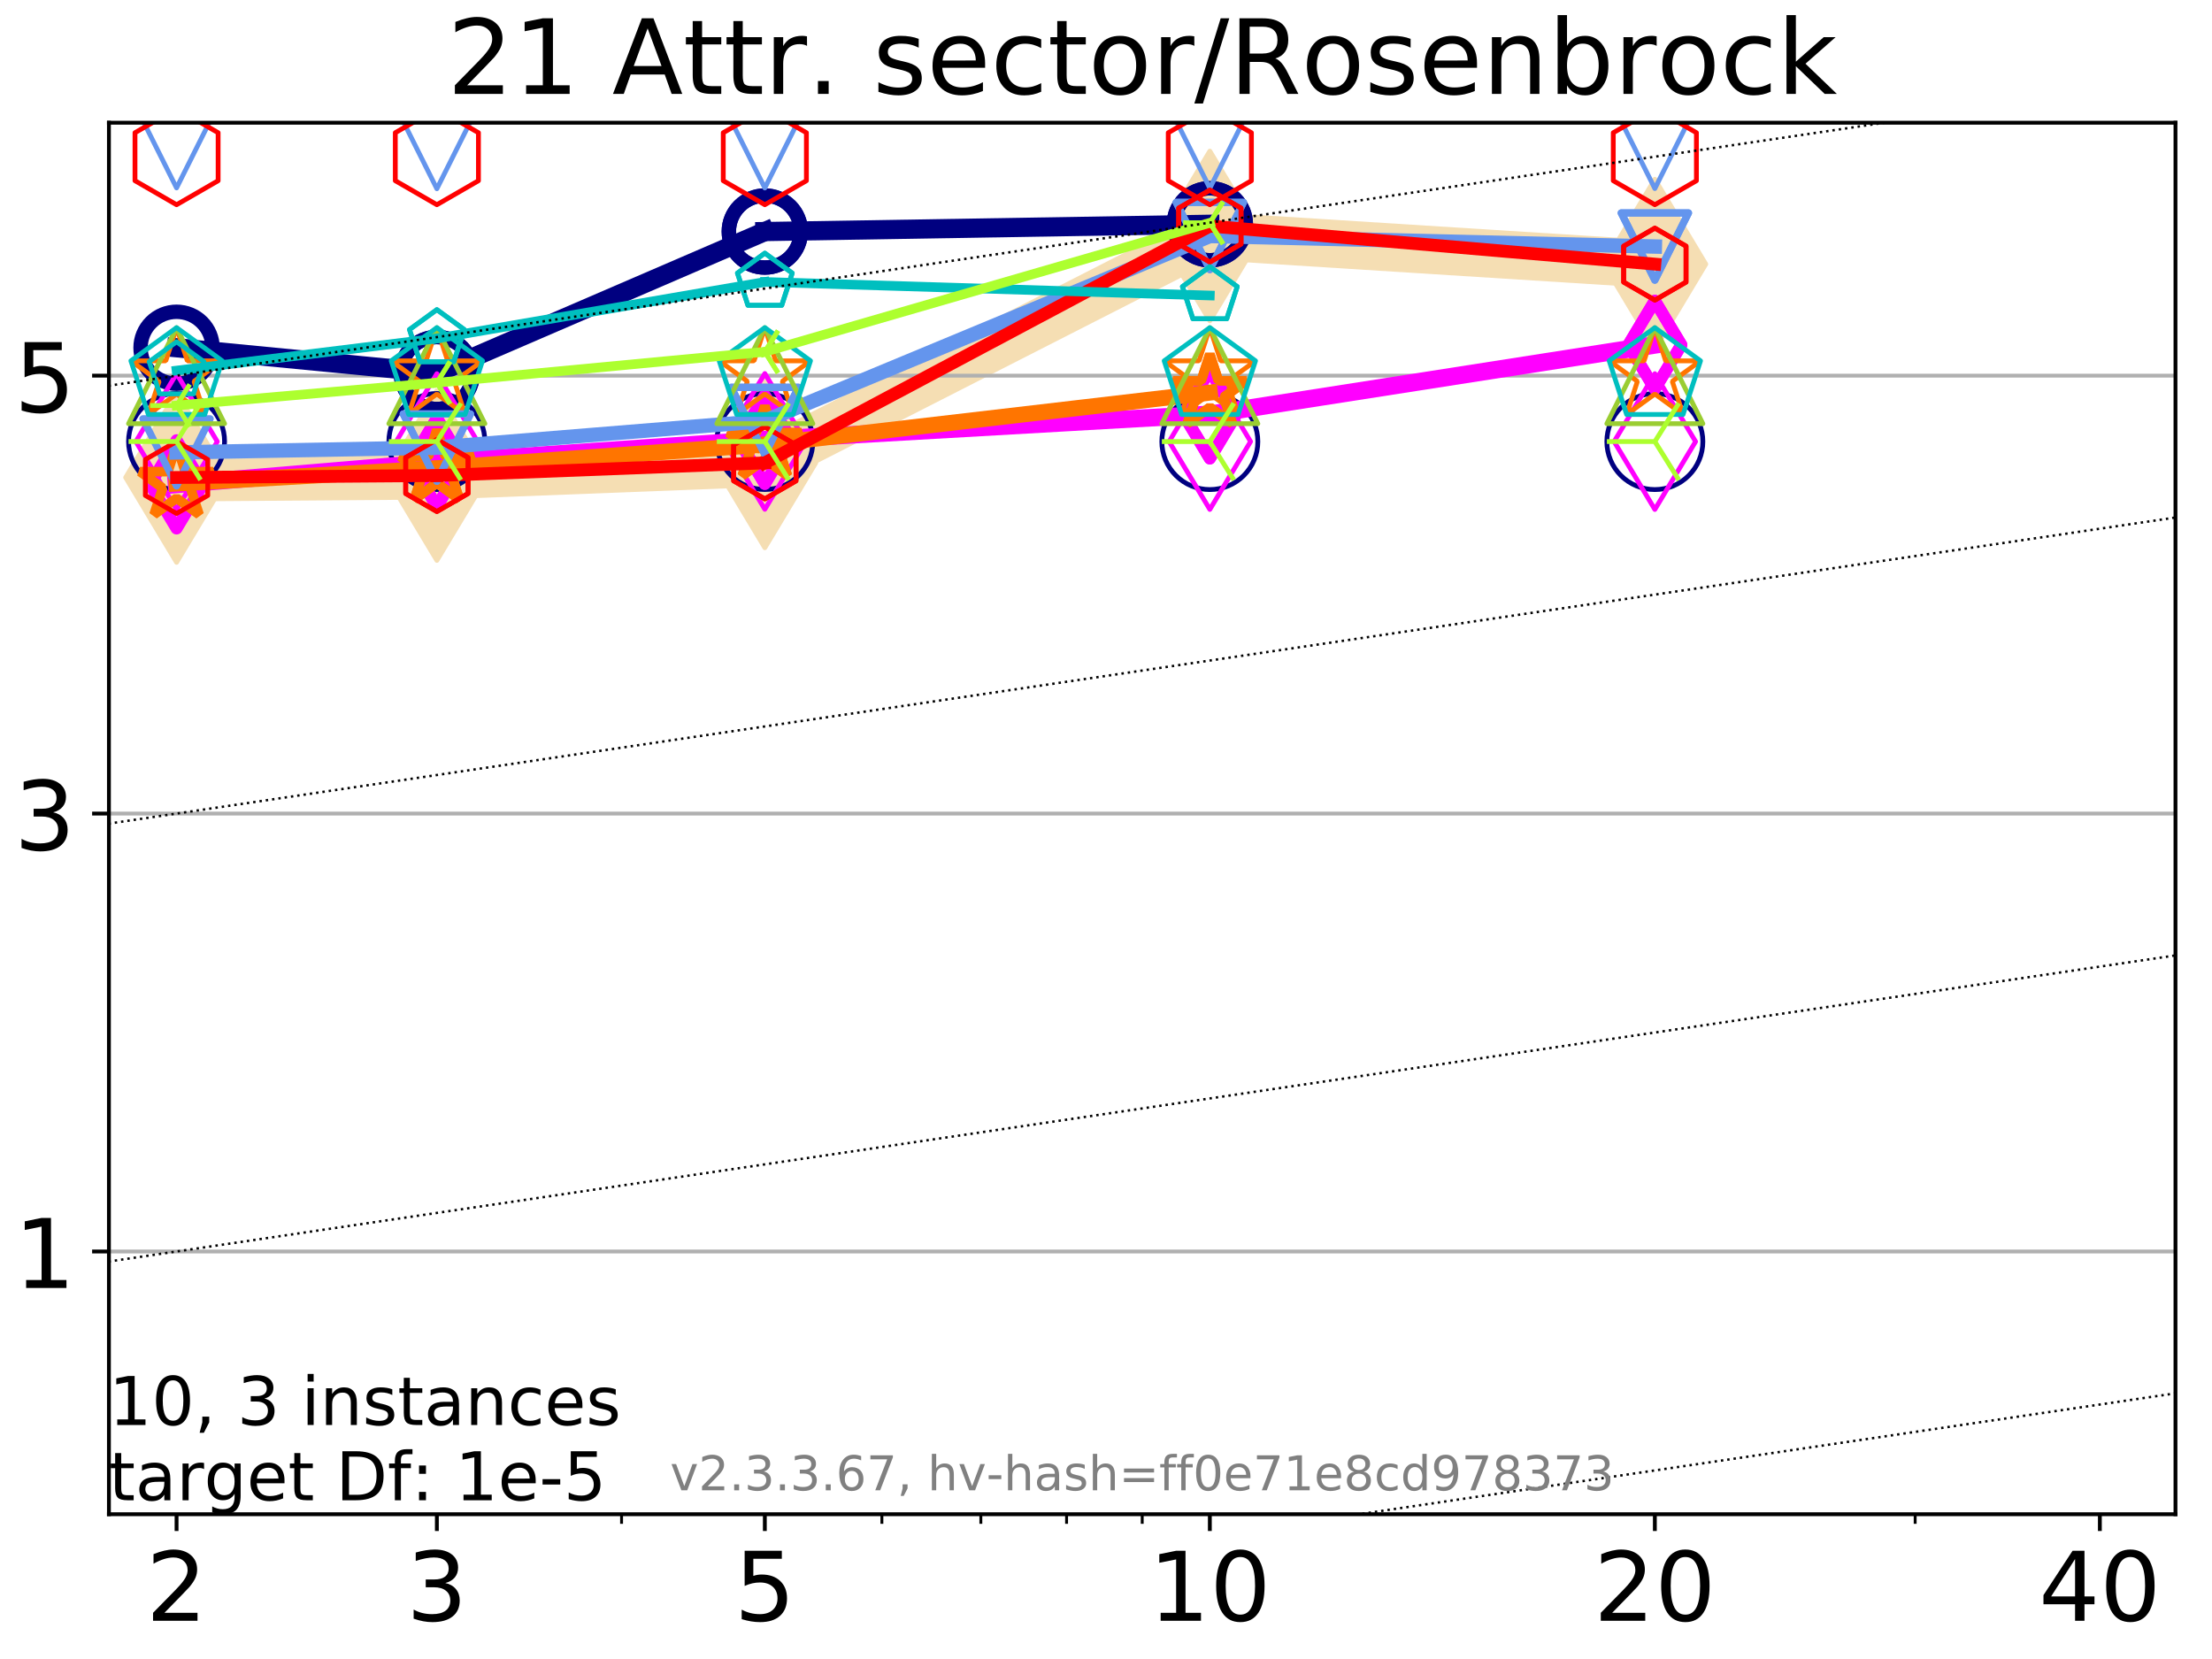 <?xml version="1.0" encoding="utf-8" standalone="no"?>
<!DOCTYPE svg PUBLIC "-//W3C//DTD SVG 1.1//EN"
  "http://www.w3.org/Graphics/SVG/1.1/DTD/svg11.dtd">
<!-- Created with matplotlib (https://matplotlib.org/) -->
<svg height="345.6pt" version="1.1" viewBox="0 0 460.8 345.6" width="460.8pt" xmlns="http://www.w3.org/2000/svg" xmlns:xlink="http://www.w3.org/1999/xlink">
 <defs>
  <style type="text/css">
*{stroke-linecap:butt;stroke-linejoin:round;}
  </style>
 </defs>
 <g id="figure_1">
  <g id="patch_1">
   <path d="M 0 345.6 
L 460.8 345.6 
L 460.8 0 
L 0 0 
z
" style="fill:#ffffff;"/>
  </g>
  <g id="axes_1">
   <g id="patch_2">
    <path d="M 22.69 315.44 
L 453.192 315.44 
L 453.192 25.56 
L 22.69 25.56 
z
" style="fill:#ffffff;"/>
   </g>
   <g id="line2d_1">
    <path clip-path="url(#p6e6739ab66)" d="M 36.781 99.469 
L 91.009 99.064 
L 159.329 96.424 
L 252.032 49.163 
L 344.736 55.022 
" style="fill:none;stroke:#f5deb3;stroke-linecap:square;stroke-width:10;"/>
    <defs>
     <path d="M 0 17.678 
L 10.607 0 
L 0 -17.678 
L -10.607 0 
z
" id="m0f4c807e95" style="stroke:#f5deb3;stroke-linejoin:miter;"/>
    </defs>
    <g clip-path="url(#p6e6739ab66)">
     <use style="fill:#f5deb3;stroke:#f5deb3;stroke-linejoin:miter;" x="36.781" xlink:href="#m0f4c807e95" y="99.469"/>
     <use style="fill:#f5deb3;stroke:#f5deb3;stroke-linejoin:miter;" x="91.009" xlink:href="#m0f4c807e95" y="99.064"/>
     <use style="fill:#f5deb3;stroke:#f5deb3;stroke-linejoin:miter;" x="159.329" xlink:href="#m0f4c807e95" y="96.424"/>
     <use style="fill:#f5deb3;stroke:#f5deb3;stroke-linejoin:miter;" x="252.032" xlink:href="#m0f4c807e95" y="49.163"/>
     <use style="fill:#f5deb3;stroke:#f5deb3;stroke-linejoin:miter;" x="344.736" xlink:href="#m0f4c807e95" y="55.022"/>
    </g>
   </g>
   <g id="matplotlib.axis_1">
    <g id="xtick_1">
     <g id="line2d_2">
      <defs>
       <path d="M 0 0 
L 0 3.5 
" id="mc539739c9c" style="stroke:#000000;stroke-width:0.8;"/>
      </defs>
      <g>
       <use style="stroke:#000000;stroke-width:0.8;" x="36.781" xlink:href="#mc539739c9c" y="315.44"/>
      </g>
     </g>
     <g id="text_1">
      <!-- 2 -->
      <defs>
       <path d="M 19.188 8.297 
L 53.609 8.297 
L 53.609 0 
L 7.328 0 
L 7.328 8.297 
Q 12.938 14.109 22.625 23.891 
Q 32.328 33.688 34.812 36.531 
Q 39.547 41.844 41.422 45.531 
Q 43.312 49.219 43.312 52.781 
Q 43.312 58.594 39.234 62.25 
Q 35.156 65.922 28.609 65.922 
Q 23.969 65.922 18.812 64.312 
Q 13.672 62.703 7.812 59.422 
L 7.812 69.391 
Q 13.766 71.781 18.938 73 
Q 24.125 74.219 28.422 74.219 
Q 39.75 74.219 46.484 68.547 
Q 53.219 62.891 53.219 53.422 
Q 53.219 48.922 51.531 44.891 
Q 49.859 40.875 45.406 35.406 
Q 44.188 33.984 37.641 27.219 
Q 31.109 20.453 19.188 8.297 
z
" id="DejaVuSans-50"/>
      </defs>
      <g transform="translate(30.419 337.637)scale(0.2 -0.2)">
       <use xlink:href="#DejaVuSans-50"/>
      </g>
     </g>
    </g>
    <g id="xtick_2">
     <g id="line2d_3">
      <g>
       <use style="stroke:#000000;stroke-width:0.8;" x="91.009" xlink:href="#mc539739c9c" y="315.44"/>
      </g>
     </g>
     <g id="text_2">
      <!-- 3 -->
      <defs>
       <path d="M 40.578 39.312 
Q 47.656 37.797 51.625 33 
Q 55.609 28.219 55.609 21.188 
Q 55.609 10.406 48.188 4.484 
Q 40.766 -1.422 27.094 -1.422 
Q 22.516 -1.422 17.656 -0.516 
Q 12.797 0.391 7.625 2.203 
L 7.625 11.719 
Q 11.719 9.328 16.594 8.109 
Q 21.484 6.891 26.812 6.891 
Q 36.078 6.891 40.938 10.547 
Q 45.797 14.203 45.797 21.188 
Q 45.797 27.641 41.281 31.266 
Q 36.766 34.906 28.719 34.906 
L 20.219 34.906 
L 20.219 43.016 
L 29.109 43.016 
Q 36.375 43.016 40.234 45.922 
Q 44.094 48.828 44.094 54.297 
Q 44.094 59.906 40.109 62.906 
Q 36.141 65.922 28.719 65.922 
Q 24.656 65.922 20.016 65.031 
Q 15.375 64.156 9.812 62.312 
L 9.812 71.094 
Q 15.438 72.656 20.344 73.438 
Q 25.25 74.219 29.594 74.219 
Q 40.828 74.219 47.359 69.109 
Q 53.906 64.016 53.906 55.328 
Q 53.906 49.266 50.438 45.094 
Q 46.969 40.922 40.578 39.312 
z
" id="DejaVuSans-51"/>
      </defs>
      <g transform="translate(84.647 337.637)scale(0.2 -0.2)">
       <use xlink:href="#DejaVuSans-51"/>
      </g>
     </g>
    </g>
    <g id="xtick_3">
     <g id="line2d_4">
      <g>
       <use style="stroke:#000000;stroke-width:0.8;" x="159.329" xlink:href="#mc539739c9c" y="315.44"/>
      </g>
     </g>
     <g id="text_3">
      <!-- 5 -->
      <defs>
       <path d="M 10.797 72.906 
L 49.516 72.906 
L 49.516 64.594 
L 19.828 64.594 
L 19.828 46.734 
Q 21.969 47.469 24.109 47.828 
Q 26.266 48.188 28.422 48.188 
Q 40.625 48.188 47.75 41.5 
Q 54.891 34.812 54.891 23.391 
Q 54.891 11.625 47.562 5.094 
Q 40.234 -1.422 26.906 -1.422 
Q 22.312 -1.422 17.547 -0.641 
Q 12.797 0.141 7.719 1.703 
L 7.719 11.625 
Q 12.109 9.234 16.797 8.062 
Q 21.484 6.891 26.703 6.891 
Q 35.156 6.891 40.078 11.328 
Q 45.016 15.766 45.016 23.391 
Q 45.016 31 40.078 35.438 
Q 35.156 39.891 26.703 39.891 
Q 22.75 39.891 18.812 39.016 
Q 14.891 38.141 10.797 36.281 
z
" id="DejaVuSans-53"/>
      </defs>
      <g transform="translate(152.966 337.637)scale(0.2 -0.2)">
       <use xlink:href="#DejaVuSans-53"/>
      </g>
     </g>
    </g>
    <g id="xtick_4">
     <g id="line2d_5">
      <g>
       <use style="stroke:#000000;stroke-width:0.8;" x="252.032" xlink:href="#mc539739c9c" y="315.44"/>
      </g>
     </g>
     <g id="text_4">
      <!-- 10 -->
      <defs>
       <path d="M 12.406 8.297 
L 28.516 8.297 
L 28.516 63.922 
L 10.984 60.406 
L 10.984 69.391 
L 28.422 72.906 
L 38.281 72.906 
L 38.281 8.297 
L 54.391 8.297 
L 54.391 0 
L 12.406 0 
z
" id="DejaVuSans-49"/>
       <path d="M 31.781 66.406 
Q 24.172 66.406 20.328 58.906 
Q 16.5 51.422 16.5 36.375 
Q 16.5 21.391 20.328 13.891 
Q 24.172 6.391 31.781 6.391 
Q 39.453 6.391 43.281 13.891 
Q 47.125 21.391 47.125 36.375 
Q 47.125 51.422 43.281 58.906 
Q 39.453 66.406 31.781 66.406 
z
M 31.781 74.219 
Q 44.047 74.219 50.516 64.516 
Q 56.984 54.828 56.984 36.375 
Q 56.984 17.969 50.516 8.266 
Q 44.047 -1.422 31.781 -1.422 
Q 19.531 -1.422 13.062 8.266 
Q 6.594 17.969 6.594 36.375 
Q 6.594 54.828 13.062 64.516 
Q 19.531 74.219 31.781 74.219 
z
" id="DejaVuSans-48"/>
      </defs>
      <g transform="translate(239.307 337.637)scale(0.2 -0.2)">
       <use xlink:href="#DejaVuSans-49"/>
       <use x="63.623" xlink:href="#DejaVuSans-48"/>
      </g>
     </g>
    </g>
    <g id="xtick_5">
     <g id="line2d_6">
      <g>
       <use style="stroke:#000000;stroke-width:0.8;" x="344.736" xlink:href="#mc539739c9c" y="315.44"/>
      </g>
     </g>
     <g id="text_5">
      <!-- 20 -->
      <g transform="translate(332.011 337.637)scale(0.2 -0.2)">
       <use xlink:href="#DejaVuSans-50"/>
       <use x="63.623" xlink:href="#DejaVuSans-48"/>
      </g>
     </g>
    </g>
    <g id="xtick_6">
     <g id="line2d_7">
      <g>
       <use style="stroke:#000000;stroke-width:0.8;" x="437.439" xlink:href="#mc539739c9c" y="315.44"/>
      </g>
     </g>
     <g id="text_6">
      <!-- 40 -->
      <defs>
       <path d="M 37.797 64.312 
L 12.891 25.391 
L 37.797 25.391 
z
M 35.203 72.906 
L 47.609 72.906 
L 47.609 25.391 
L 58.016 25.391 
L 58.016 17.188 
L 47.609 17.188 
L 47.609 0 
L 37.797 0 
L 37.797 17.188 
L 4.891 17.188 
L 4.891 26.703 
z
" id="DejaVuSans-52"/>
      </defs>
      <g transform="translate(424.714 337.637)scale(0.2 -0.2)">
       <use xlink:href="#DejaVuSans-52"/>
       <use x="63.623" xlink:href="#DejaVuSans-48"/>
      </g>
     </g>
    </g>
    <g id="xtick_7">
     <g id="line2d_8">
      <defs>
       <path d="M 0 0 
L 0 2 
" id="ma8dd3c4ba5" style="stroke:#000000;stroke-width:0.6;"/>
      </defs>
      <g>
       <use style="stroke:#000000;stroke-width:0.6;" x="129.485" xlink:href="#ma8dd3c4ba5" y="315.44"/>
      </g>
     </g>
    </g>
    <g id="xtick_8">
     <g id="line2d_9">
      <g>
       <use style="stroke:#000000;stroke-width:0.6;" x="183.713" xlink:href="#ma8dd3c4ba5" y="315.44"/>
      </g>
     </g>
    </g>
    <g id="xtick_9">
     <g id="line2d_10">
      <g>
       <use style="stroke:#000000;stroke-width:0.6;" x="204.329" xlink:href="#ma8dd3c4ba5" y="315.44"/>
      </g>
     </g>
    </g>
    <g id="xtick_10">
     <g id="line2d_11">
      <g>
       <use style="stroke:#000000;stroke-width:0.6;" x="222.188" xlink:href="#ma8dd3c4ba5" y="315.44"/>
      </g>
     </g>
    </g>
    <g id="xtick_11">
     <g id="line2d_12">
      <g>
       <use style="stroke:#000000;stroke-width:0.6;" x="237.941" xlink:href="#ma8dd3c4ba5" y="315.44"/>
      </g>
     </g>
    </g>
    <g id="xtick_12">
     <g id="line2d_13">
      <g>
       <use style="stroke:#000000;stroke-width:0.6;" x="398.964" xlink:href="#ma8dd3c4ba5" y="315.44"/>
      </g>
     </g>
    </g>
   </g>
   <g id="matplotlib.axis_2">
    <g id="ytick_1">
     <g id="line2d_14">
      <path clip-path="url(#p6e6739ab66)" d="M 22.69 260.706 
L 453.192 260.706 
" style="fill:none;stroke:#b0b0b0;stroke-linecap:square;stroke-width:0.8;"/>
     </g>
     <g id="line2d_15">
      <defs>
       <path d="M 0 0 
L -3.5 0 
" id="mfa85fd6624" style="stroke:#000000;stroke-width:0.8;"/>
      </defs>
      <g>
       <use style="stroke:#000000;stroke-width:0.8;" x="22.69" xlink:href="#mfa85fd6624" y="260.706"/>
      </g>
     </g>
     <g id="text_7">
      <!-- 1 -->
      <g transform="translate(2.965 268.304)scale(0.2 -0.2)">
       <use xlink:href="#DejaVuSans-49"/>
      </g>
     </g>
    </g>
    <g id="ytick_2">
     <g id="line2d_16">
      <path clip-path="url(#p6e6739ab66)" d="M 22.69 169.482 
L 453.192 169.482 
" style="fill:none;stroke:#b0b0b0;stroke-linecap:square;stroke-width:0.8;"/>
     </g>
     <g id="line2d_17">
      <g>
       <use style="stroke:#000000;stroke-width:0.8;" x="22.69" xlink:href="#mfa85fd6624" y="169.482"/>
      </g>
     </g>
     <g id="text_8">
      <!-- 3 -->
      <g transform="translate(2.965 177.08)scale(0.2 -0.2)">
       <use xlink:href="#DejaVuSans-51"/>
      </g>
     </g>
    </g>
    <g id="ytick_3">
     <g id="line2d_18">
      <path clip-path="url(#p6e6739ab66)" d="M 22.69 78.258 
L 453.192 78.258 
" style="fill:none;stroke:#b0b0b0;stroke-linecap:square;stroke-width:0.8;"/>
     </g>
     <g id="line2d_19">
      <g>
       <use style="stroke:#000000;stroke-width:0.8;" x="22.69" xlink:href="#mfa85fd6624" y="78.258"/>
      </g>
     </g>
     <g id="text_9">
      <!-- 5 -->
      <g transform="translate(2.965 85.857)scale(0.2 -0.2)">
       <use xlink:href="#DejaVuSans-53"/>
      </g>
     </g>
    </g>
   </g>
   <g id="line2d_20">
    <path clip-path="url(#p6e6739ab66)" d="M 36.781 72.446 
L 91.009 77.705 
" style="fill:none;stroke:#000080;stroke-linecap:square;stroke-width:4;"/>
    <defs>
     <path d="M 0 7.5 
C 1.989 7.5 3.897 6.71 5.303 5.303 
C 6.71 3.897 7.5 1.989 7.5 0 
C 7.5 -1.989 6.71 -3.897 5.303 -5.303 
C 3.897 -6.71 1.989 -7.5 0 -7.5 
C -1.989 -7.5 -3.897 -6.71 -5.303 -5.303 
C -6.71 -3.897 -7.5 -1.989 -7.5 0 
C -7.5 1.989 -6.71 3.897 -5.303 5.303 
C -3.897 6.71 -1.989 7.5 0 7.5 
z
" id="me285882460" style="stroke:#000080;stroke-width:3;"/>
    </defs>
    <g clip-path="url(#p6e6739ab66)">
     <use style="fill-opacity:0;stroke:#000080;stroke-width:3;" x="36.781" xlink:href="#me285882460" y="72.446"/>
     <use style="fill-opacity:0;stroke:#000080;stroke-width:3;" x="91.009" xlink:href="#me285882460" y="77.705"/>
    </g>
   </g>
   <g id="line2d_21">
    <path clip-path="url(#p6e6739ab66)" d="M 91.009 77.705 
L 159.329 48.235 
" style="fill:none;stroke:#000080;stroke-linecap:square;stroke-width:4;"/>
    <g clip-path="url(#p6e6739ab66)">
     <use style="fill-opacity:0;stroke:#000080;stroke-width:3;" x="91.009" xlink:href="#me285882460" y="77.705"/>
     <use style="fill-opacity:0;stroke:#000080;stroke-width:3;" x="159.329" xlink:href="#me285882460" y="48.235"/>
    </g>
   </g>
   <g id="line2d_22">
    <path clip-path="url(#p6e6739ab66)" d="M 159.329 48.235 
L 252.032 46.72 
" style="fill:none;stroke:#000080;stroke-linecap:square;stroke-width:4;"/>
    <g clip-path="url(#p6e6739ab66)">
     <use style="fill-opacity:0;stroke:#000080;stroke-width:3;" x="159.329" xlink:href="#me285882460" y="48.235"/>
     <use style="fill-opacity:0;stroke:#000080;stroke-width:3;" x="252.032" xlink:href="#me285882460" y="46.72"/>
    </g>
   </g>
   <g id="line2d_23">
    <path clip-path="url(#p6e6739ab66)" d="M 252.032 46.72 
" style="fill:none;stroke:#000080;stroke-linecap:square;stroke-width:4;"/>
    <g clip-path="url(#p6e6739ab66)">
     <use style="fill-opacity:0;stroke:#000080;stroke-width:3;" x="252.032" xlink:href="#me285882460" y="46.72"/>
    </g>
   </g>
   <g id="line2d_24"/>
   <g id="line2d_25">
    <defs>
     <path d="M 0 10 
C 2.652 10 5.196 8.946 7.071 7.071 
C 8.946 5.196 10 2.652 10 0 
C 10 -2.652 8.946 -5.196 7.071 -7.071 
C 5.196 -8.946 2.652 -10 0 -10 
C -2.652 -10 -5.196 -8.946 -7.071 -7.071 
C -8.946 -5.196 -10 -2.652 -10 0 
C -10 2.652 -8.946 5.196 -7.071 7.071 
C -5.196 8.946 -2.652 10 0 10 
z
" id="m11686d49f9" style="stroke:#000080;"/>
    </defs>
    <g clip-path="url(#p6e6739ab66)">
     <use style="fill-opacity:0;stroke:#000080;" x="36.781" xlink:href="#m11686d49f9" y="91.962"/>
     <use style="fill-opacity:0;stroke:#000080;" x="91.009" xlink:href="#m11686d49f9" y="91.979"/>
     <use style="fill-opacity:0;stroke:#000080;" x="159.329" xlink:href="#m11686d49f9" y="91.97"/>
     <use style="fill-opacity:0;stroke:#000080;" x="252.032" xlink:href="#m11686d49f9" y="91.987"/>
     <use style="fill-opacity:0;stroke:#000080;" x="344.736" xlink:href="#m11686d49f9" y="91.988"/>
    </g>
   </g>
   <g id="line2d_26">
    <path clip-path="url(#p6e6739ab66)" d="M 36.781 100.9 
L 91.009 96.326 
" style="fill:none;stroke:#ff00ff;stroke-linecap:square;stroke-width:3.667;"/>
    <defs>
     <path d="M 0 9.192 
L 5.515 0 
L 0 -9.192 
L -5.515 0 
z
" id="me3066051f2" style="stroke:#ff00ff;stroke-linejoin:miter;stroke-width:2.5;"/>
    </defs>
    <g clip-path="url(#p6e6739ab66)">
     <use style="fill-opacity:0;stroke:#ff00ff;stroke-linejoin:miter;stroke-width:2.5;" x="36.781" xlink:href="#me3066051f2" y="100.9"/>
     <use style="fill-opacity:0;stroke:#ff00ff;stroke-linejoin:miter;stroke-width:2.5;" x="91.009" xlink:href="#me3066051f2" y="96.326"/>
    </g>
   </g>
   <g id="line2d_27">
    <path clip-path="url(#p6e6739ab66)" d="M 91.009 96.326 
L 159.329 91.608 
" style="fill:none;stroke:#ff00ff;stroke-linecap:square;stroke-width:3.667;"/>
    <g clip-path="url(#p6e6739ab66)">
     <use style="fill-opacity:0;stroke:#ff00ff;stroke-linejoin:miter;stroke-width:2.5;" x="91.009" xlink:href="#me3066051f2" y="96.326"/>
     <use style="fill-opacity:0;stroke:#ff00ff;stroke-linejoin:miter;stroke-width:2.5;" x="159.329" xlink:href="#me3066051f2" y="91.608"/>
    </g>
   </g>
   <g id="line2d_28">
    <path clip-path="url(#p6e6739ab66)" d="M 159.329 91.608 
L 252.032 86.315 
" style="fill:none;stroke:#ff00ff;stroke-linecap:square;stroke-width:3.667;"/>
    <g clip-path="url(#p6e6739ab66)">
     <use style="fill-opacity:0;stroke:#ff00ff;stroke-linejoin:miter;stroke-width:2.5;" x="159.329" xlink:href="#me3066051f2" y="91.608"/>
     <use style="fill-opacity:0;stroke:#ff00ff;stroke-linejoin:miter;stroke-width:2.5;" x="252.032" xlink:href="#me3066051f2" y="86.315"/>
    </g>
   </g>
   <g id="line2d_29">
    <path clip-path="url(#p6e6739ab66)" d="M 252.032 86.315 
L 344.736 71.845 
" style="fill:none;stroke:#ff00ff;stroke-linecap:square;stroke-width:3.667;"/>
    <g clip-path="url(#p6e6739ab66)">
     <use style="fill-opacity:0;stroke:#ff00ff;stroke-linejoin:miter;stroke-width:2.5;" x="252.032" xlink:href="#me3066051f2" y="86.315"/>
     <use style="fill-opacity:0;stroke:#ff00ff;stroke-linejoin:miter;stroke-width:2.5;" x="344.736" xlink:href="#me3066051f2" y="71.845"/>
    </g>
   </g>
   <g id="line2d_30">
    <path clip-path="url(#p6e6739ab66)" d="M 344.736 71.845 
" style="fill:none;stroke:#ff00ff;stroke-linecap:square;stroke-width:3.667;"/>
    <g clip-path="url(#p6e6739ab66)">
     <use style="fill-opacity:0;stroke:#ff00ff;stroke-linejoin:miter;stroke-width:2.5;" x="344.736" xlink:href="#me3066051f2" y="71.845"/>
    </g>
   </g>
   <g id="line2d_31"/>
   <g id="line2d_32">
    <defs>
     <path d="M 0 14.142 
L 8.485 0 
L 0 -14.142 
L -8.485 0 
z
" id="mfe523cf521" style="stroke:#ff00ff;stroke-linejoin:miter;"/>
    </defs>
    <g clip-path="url(#p6e6739ab66)">
     <use style="fill-opacity:0;stroke:#ff00ff;stroke-linejoin:miter;" x="36.781" xlink:href="#mfe523cf521" y="91.985"/>
     <use style="fill-opacity:0;stroke:#ff00ff;stroke-linejoin:miter;" x="91.009" xlink:href="#mfe523cf521" y="91.988"/>
     <use style="fill-opacity:0;stroke:#ff00ff;stroke-linejoin:miter;" x="159.329" xlink:href="#mfe523cf521" y="91.955"/>
     <use style="fill-opacity:0;stroke:#ff00ff;stroke-linejoin:miter;" x="252.032" xlink:href="#mfe523cf521" y="91.98"/>
     <use style="fill-opacity:0;stroke:#ff00ff;stroke-linejoin:miter;" x="344.736" xlink:href="#mfe523cf521" y="91.987"/>
    </g>
   </g>
   <g id="line2d_33">
    <path clip-path="url(#p6e6739ab66)" d="M 36.781 100.724 
L 91.009 97.57 
" style="fill:none;stroke:#ff7500;stroke-linecap:square;stroke-width:3.333;"/>
    <defs>
     <path d="M 0 -8 
L -1.796 -2.472 
L -7.608 -2.472 
L -2.906 0.944 
L -4.702 6.472 
L -0 3.056 
L 4.702 6.472 
L 2.906 0.944 
L 7.608 -2.472 
L 1.796 -2.472 
z
" id="m42257cb45b" style="stroke:#ff7500;stroke-linejoin:bevel;stroke-width:2;"/>
    </defs>
    <g clip-path="url(#p6e6739ab66)">
     <use style="fill-opacity:0;stroke:#ff7500;stroke-linejoin:bevel;stroke-width:2;" x="36.781" xlink:href="#m42257cb45b" y="100.724"/>
     <use style="fill-opacity:0;stroke:#ff7500;stroke-linejoin:bevel;stroke-width:2;" x="91.009" xlink:href="#m42257cb45b" y="97.57"/>
    </g>
   </g>
   <g id="line2d_34">
    <path clip-path="url(#p6e6739ab66)" d="M 91.009 97.57 
L 159.329 92.609 
" style="fill:none;stroke:#ff7500;stroke-linecap:square;stroke-width:3.333;"/>
    <g clip-path="url(#p6e6739ab66)">
     <use style="fill-opacity:0;stroke:#ff7500;stroke-linejoin:bevel;stroke-width:2;" x="91.009" xlink:href="#m42257cb45b" y="97.57"/>
     <use style="fill-opacity:0;stroke:#ff7500;stroke-linejoin:bevel;stroke-width:2;" x="159.329" xlink:href="#m42257cb45b" y="92.609"/>
    </g>
   </g>
   <g id="line2d_35">
    <path clip-path="url(#p6e6739ab66)" d="M 159.329 92.609 
L 252.032 81.79 
" style="fill:none;stroke:#ff7500;stroke-linecap:square;stroke-width:3.333;"/>
    <g clip-path="url(#p6e6739ab66)">
     <use style="fill-opacity:0;stroke:#ff7500;stroke-linejoin:bevel;stroke-width:2;" x="159.329" xlink:href="#m42257cb45b" y="92.609"/>
     <use style="fill-opacity:0;stroke:#ff7500;stroke-linejoin:bevel;stroke-width:2;" x="252.032" xlink:href="#m42257cb45b" y="81.79"/>
    </g>
   </g>
   <g id="line2d_36">
    <path clip-path="url(#p6e6739ab66)" d="M 252.032 81.79 
" style="fill:none;stroke:#ff7500;stroke-linecap:square;stroke-width:3.333;"/>
    <g clip-path="url(#p6e6739ab66)">
     <use style="fill-opacity:0;stroke:#ff7500;stroke-linejoin:bevel;stroke-width:2;" x="252.032" xlink:href="#m42257cb45b" y="81.79"/>
    </g>
   </g>
   <g id="line2d_37"/>
   <g id="line2d_38">
    <defs>
     <path d="M 0 -10 
L -2.245 -3.09 
L -9.511 -3.09 
L -3.633 1.18 
L -5.878 8.09 
L -0 3.82 
L 5.878 8.09 
L 3.633 1.18 
L 9.511 -3.09 
L 2.245 -3.09 
z
" id="mda61d59669" style="stroke:#ff7500;stroke-linejoin:bevel;"/>
    </defs>
    <g clip-path="url(#p6e6739ab66)">
     <use style="fill-opacity:0;stroke:#ff7500;stroke-linejoin:bevel;" x="36.781" xlink:href="#mda61d59669" y="78.258"/>
     <use style="fill-opacity:0;stroke:#ff7500;stroke-linejoin:bevel;" x="91.009" xlink:href="#mda61d59669" y="78.258"/>
     <use style="fill-opacity:0;stroke:#ff7500;stroke-linejoin:bevel;" x="159.329" xlink:href="#mda61d59669" y="78.258"/>
     <use style="fill-opacity:0;stroke:#ff7500;stroke-linejoin:bevel;" x="252.032" xlink:href="#mda61d59669" y="78.258"/>
     <use style="fill-opacity:0;stroke:#ff7500;stroke-linejoin:bevel;" x="344.736" xlink:href="#mda61d59669" y="78.258"/>
    </g>
   </g>
   <g id="line2d_39">
    <path clip-path="url(#p6e6739ab66)" d="M 36.781 94.243 
L 91.009 93.237 
" style="fill:none;stroke:#6495ed;stroke-linecap:square;stroke-width:3;"/>
    <defs>
     <path d="M -0 7 
L 7 -7 
L -7 -7 
z
" id="ma047bfac10" style="stroke:#6495ed;stroke-linejoin:miter;stroke-width:1.5;"/>
    </defs>
    <g clip-path="url(#p6e6739ab66)">
     <use style="fill-opacity:0;stroke:#6495ed;stroke-linejoin:miter;stroke-width:1.5;" x="36.781" xlink:href="#ma047bfac10" y="94.243"/>
     <use style="fill-opacity:0;stroke:#6495ed;stroke-linejoin:miter;stroke-width:1.5;" x="91.009" xlink:href="#ma047bfac10" y="93.237"/>
    </g>
   </g>
   <g id="line2d_40">
    <path clip-path="url(#p6e6739ab66)" d="M 91.009 93.237 
L 159.329 87.684 
" style="fill:none;stroke:#6495ed;stroke-linecap:square;stroke-width:3;"/>
    <g clip-path="url(#p6e6739ab66)">
     <use style="fill-opacity:0;stroke:#6495ed;stroke-linejoin:miter;stroke-width:1.5;" x="91.009" xlink:href="#ma047bfac10" y="93.237"/>
     <use style="fill-opacity:0;stroke:#6495ed;stroke-linejoin:miter;stroke-width:1.5;" x="159.329" xlink:href="#ma047bfac10" y="87.684"/>
    </g>
   </g>
   <g id="line2d_41">
    <path clip-path="url(#p6e6739ab66)" d="M 159.329 87.684 
L 252.032 49.163 
" style="fill:none;stroke:#6495ed;stroke-linecap:square;stroke-width:3;"/>
    <g clip-path="url(#p6e6739ab66)">
     <use style="fill-opacity:0;stroke:#6495ed;stroke-linejoin:miter;stroke-width:1.5;" x="159.329" xlink:href="#ma047bfac10" y="87.684"/>
     <use style="fill-opacity:0;stroke:#6495ed;stroke-linejoin:miter;stroke-width:1.5;" x="252.032" xlink:href="#ma047bfac10" y="49.163"/>
    </g>
   </g>
   <g id="line2d_42">
    <path clip-path="url(#p6e6739ab66)" d="M 252.032 49.163 
L 344.736 51.358 
" style="fill:none;stroke:#6495ed;stroke-linecap:square;stroke-width:3;"/>
    <g clip-path="url(#p6e6739ab66)">
     <use style="fill-opacity:0;stroke:#6495ed;stroke-linejoin:miter;stroke-width:1.5;" x="252.032" xlink:href="#ma047bfac10" y="49.163"/>
     <use style="fill-opacity:0;stroke:#6495ed;stroke-linejoin:miter;stroke-width:1.5;" x="344.736" xlink:href="#ma047bfac10" y="51.358"/>
    </g>
   </g>
   <g id="line2d_43">
    <path clip-path="url(#p6e6739ab66)" d="M 344.736 51.358 
" style="fill:none;stroke:#6495ed;stroke-linecap:square;stroke-width:3;"/>
    <g clip-path="url(#p6e6739ab66)">
     <use style="fill-opacity:0;stroke:#6495ed;stroke-linejoin:miter;stroke-width:1.5;" x="344.736" xlink:href="#ma047bfac10" y="51.358"/>
    </g>
   </g>
   <g id="line2d_44"/>
   <g id="line2d_45">
    <defs>
     <path d="M -0 10 
L 10 -10 
L -10 -10 
z
" id="m1b43938751" style="stroke:#6495ed;stroke-linejoin:miter;"/>
    </defs>
    <g clip-path="url(#p6e6739ab66)">
     <use style="fill-opacity:0;stroke:#6495ed;stroke-linejoin:miter;" x="36.781" xlink:href="#m1b43938751" y="29.148"/>
     <use style="fill-opacity:0;stroke:#6495ed;stroke-linejoin:miter;" x="91.009" xlink:href="#m1b43938751" y="29.323"/>
     <use style="fill-opacity:0;stroke:#6495ed;stroke-linejoin:miter;" x="159.329" xlink:href="#m1b43938751" y="29.157"/>
     <use style="fill-opacity:0;stroke:#6495ed;stroke-linejoin:miter;" x="252.032" xlink:href="#m1b43938751" y="29.206"/>
     <use style="fill-opacity:0;stroke:#6495ed;stroke-linejoin:miter;" x="344.736" xlink:href="#m1b43938751" y="29.28"/>
    </g>
   </g>
   <g id="line2d_46">
    <path clip-path="url(#p6e6739ab66)" d="M 36.781 99.469 
L 91.009 99.064 
" style="fill:none;stroke:#ff0000;stroke-linecap:square;stroke-width:2.667;"/>
    <defs>
     <path d="M 0 -7.5 
L -6.495 -3.75 
L -6.495 3.75 
L -0 7.5 
L 6.495 3.75 
L 6.495 -3.75 
z
" id="mb2b3bb9a40" style="stroke:#ff0000;stroke-linejoin:miter;"/>
    </defs>
    <g clip-path="url(#p6e6739ab66)">
     <use style="fill-opacity:0;stroke:#ff0000;stroke-linejoin:miter;" x="36.781" xlink:href="#mb2b3bb9a40" y="99.469"/>
     <use style="fill-opacity:0;stroke:#ff0000;stroke-linejoin:miter;" x="91.009" xlink:href="#mb2b3bb9a40" y="99.064"/>
    </g>
   </g>
   <g id="line2d_47">
    <path clip-path="url(#p6e6739ab66)" d="M 91.009 99.064 
L 159.329 96.424 
" style="fill:none;stroke:#ff0000;stroke-linecap:square;stroke-width:2.667;"/>
    <g clip-path="url(#p6e6739ab66)">
     <use style="fill-opacity:0;stroke:#ff0000;stroke-linejoin:miter;" x="91.009" xlink:href="#mb2b3bb9a40" y="99.064"/>
     <use style="fill-opacity:0;stroke:#ff0000;stroke-linejoin:miter;" x="159.329" xlink:href="#mb2b3bb9a40" y="96.424"/>
    </g>
   </g>
   <g id="line2d_48">
    <path clip-path="url(#p6e6739ab66)" d="M 159.329 96.424 
L 252.032 47.095 
" style="fill:none;stroke:#ff0000;stroke-linecap:square;stroke-width:2.667;"/>
    <g clip-path="url(#p6e6739ab66)">
     <use style="fill-opacity:0;stroke:#ff0000;stroke-linejoin:miter;" x="159.329" xlink:href="#mb2b3bb9a40" y="96.424"/>
     <use style="fill-opacity:0;stroke:#ff0000;stroke-linejoin:miter;" x="252.032" xlink:href="#mb2b3bb9a40" y="47.095"/>
    </g>
   </g>
   <g id="line2d_49">
    <path clip-path="url(#p6e6739ab66)" d="M 252.032 47.095 
L 344.736 55.022 
" style="fill:none;stroke:#ff0000;stroke-linecap:square;stroke-width:2.667;"/>
    <g clip-path="url(#p6e6739ab66)">
     <use style="fill-opacity:0;stroke:#ff0000;stroke-linejoin:miter;" x="252.032" xlink:href="#mb2b3bb9a40" y="47.095"/>
     <use style="fill-opacity:0;stroke:#ff0000;stroke-linejoin:miter;" x="344.736" xlink:href="#mb2b3bb9a40" y="55.022"/>
    </g>
   </g>
   <g id="line2d_50">
    <path clip-path="url(#p6e6739ab66)" d="M 344.736 55.022 
" style="fill:none;stroke:#ff0000;stroke-linecap:square;stroke-width:2.667;"/>
    <g clip-path="url(#p6e6739ab66)">
     <use style="fill-opacity:0;stroke:#ff0000;stroke-linejoin:miter;" x="344.736" xlink:href="#mb2b3bb9a40" y="55.022"/>
    </g>
   </g>
   <g id="line2d_51"/>
   <g id="line2d_52">
    <defs>
     <path d="M 0 -10 
L -8.66 -5 
L -8.66 5 
L -0 10 
L 8.66 5 
L 8.66 -5 
z
" id="m9b643df68c" style="stroke:#ff0000;stroke-linejoin:miter;"/>
    </defs>
    <g clip-path="url(#p6e6739ab66)">
     <use style="fill-opacity:0;stroke:#ff0000;stroke-linejoin:miter;" x="36.781" xlink:href="#m9b643df68c" y="32.646"/>
     <use style="fill-opacity:0;stroke:#ff0000;stroke-linejoin:miter;" x="91.009" xlink:href="#m9b643df68c" y="32.646"/>
     <use style="fill-opacity:0;stroke:#ff0000;stroke-linejoin:miter;" x="159.329" xlink:href="#m9b643df68c" y="32.646"/>
     <use style="fill-opacity:0;stroke:#ff0000;stroke-linejoin:miter;" x="252.032" xlink:href="#m9b643df68c" y="32.646"/>
     <use style="fill-opacity:0;stroke:#ff0000;stroke-linejoin:miter;" x="344.736" xlink:href="#m9b643df68c" y="32.646"/>
    </g>
   </g>
   <g id="line2d_53"/>
   <g id="line2d_54">
    <defs>
     <path d="M 0 -10 
L -10 10 
L 10 10 
z
" id="me65030ca9f" style="stroke:#9acd32;stroke-linejoin:miter;"/>
    </defs>
    <g clip-path="url(#p6e6739ab66)">
     <use style="fill-opacity:0;stroke:#9acd32;stroke-linejoin:miter;" x="36.781" xlink:href="#me65030ca9f" y="78.258"/>
     <use style="fill-opacity:0;stroke:#9acd32;stroke-linejoin:miter;" x="91.009" xlink:href="#me65030ca9f" y="78.258"/>
     <use style="fill-opacity:0;stroke:#9acd32;stroke-linejoin:miter;" x="159.329" xlink:href="#me65030ca9f" y="78.258"/>
     <use style="fill-opacity:0;stroke:#9acd32;stroke-linejoin:miter;" x="252.032" xlink:href="#me65030ca9f" y="78.258"/>
     <use style="fill-opacity:0;stroke:#9acd32;stroke-linejoin:miter;" x="344.736" xlink:href="#me65030ca9f" y="78.258"/>
    </g>
   </g>
   <g id="line2d_55">
    <path clip-path="url(#p6e6739ab66)" d="M 36.781 77.198 
L 91.009 70.506 
" style="fill:none;stroke:#00bfbf;stroke-linecap:square;stroke-width:2;"/>
    <defs>
     <path d="M 0 -6 
L -5.706 -1.854 
L -3.527 4.854 
L 3.527 4.854 
L 5.706 -1.854 
z
" id="m608e25ca65" style="stroke:#00bfbf;stroke-linejoin:miter;"/>
    </defs>
    <g clip-path="url(#p6e6739ab66)">
     <use style="fill-opacity:0;stroke:#00bfbf;stroke-linejoin:miter;" x="36.781" xlink:href="#m608e25ca65" y="77.198"/>
     <use style="fill-opacity:0;stroke:#00bfbf;stroke-linejoin:miter;" x="91.009" xlink:href="#m608e25ca65" y="70.506"/>
    </g>
   </g>
   <g id="line2d_56">
    <path clip-path="url(#p6e6739ab66)" d="M 91.009 70.506 
L 159.329 58.74 
" style="fill:none;stroke:#00bfbf;stroke-linecap:square;stroke-width:2;"/>
    <g clip-path="url(#p6e6739ab66)">
     <use style="fill-opacity:0;stroke:#00bfbf;stroke-linejoin:miter;" x="91.009" xlink:href="#m608e25ca65" y="70.506"/>
     <use style="fill-opacity:0;stroke:#00bfbf;stroke-linejoin:miter;" x="159.329" xlink:href="#m608e25ca65" y="58.74"/>
    </g>
   </g>
   <g id="line2d_57">
    <path clip-path="url(#p6e6739ab66)" d="M 159.329 58.74 
L 252.032 61.559 
" style="fill:none;stroke:#00bfbf;stroke-linecap:square;stroke-width:2;"/>
    <g clip-path="url(#p6e6739ab66)">
     <use style="fill-opacity:0;stroke:#00bfbf;stroke-linejoin:miter;" x="159.329" xlink:href="#m608e25ca65" y="58.74"/>
     <use style="fill-opacity:0;stroke:#00bfbf;stroke-linejoin:miter;" x="252.032" xlink:href="#m608e25ca65" y="61.559"/>
    </g>
   </g>
   <g id="line2d_58">
    <path clip-path="url(#p6e6739ab66)" d="M 252.032 61.559 
" style="fill:none;stroke:#00bfbf;stroke-linecap:square;stroke-width:2;"/>
    <g clip-path="url(#p6e6739ab66)">
     <use style="fill-opacity:0;stroke:#00bfbf;stroke-linejoin:miter;" x="252.032" xlink:href="#m608e25ca65" y="61.559"/>
    </g>
   </g>
   <g id="line2d_59"/>
   <g id="line2d_60">
    <defs>
     <path d="M 0 -10 
L -9.511 -3.09 
L -5.878 8.09 
L 5.878 8.09 
L 9.511 -3.09 
z
" id="m93a671f889" style="stroke:#00bfbf;stroke-linejoin:miter;"/>
    </defs>
    <g clip-path="url(#p6e6739ab66)">
     <use style="fill-opacity:0;stroke:#00bfbf;stroke-linejoin:miter;" x="36.781" xlink:href="#m93a671f889" y="78.255"/>
     <use style="fill-opacity:0;stroke:#00bfbf;stroke-linejoin:miter;" x="91.009" xlink:href="#m93a671f889" y="78.245"/>
     <use style="fill-opacity:0;stroke:#00bfbf;stroke-linejoin:miter;" x="159.329" xlink:href="#m93a671f889" y="78.249"/>
     <use style="fill-opacity:0;stroke:#00bfbf;stroke-linejoin:miter;" x="252.032" xlink:href="#m93a671f889" y="78.255"/>
     <use style="fill-opacity:0;stroke:#00bfbf;stroke-linejoin:miter;" x="344.736" xlink:href="#m93a671f889" y="78.255"/>
    </g>
   </g>
   <g id="line2d_61">
    <path clip-path="url(#p6e6739ab66)" d="M 36.781 84.479 
L 91.009 79.732 
" style="fill:none;stroke:#adff2f;stroke-linecap:square;stroke-width:2;"/>
    <defs>
     <path d="M 0 0 
L -5.5 -0 
M 0 0 
L 2.75 4.4 
M 0 0 
L 2.75 -4.4 
" id="m57a5015fab" style="stroke:#adff2f;"/>
    </defs>
    <g clip-path="url(#p6e6739ab66)">
     <use style="fill-opacity:0;stroke:#adff2f;" x="36.781" xlink:href="#m57a5015fab" y="84.479"/>
     <use style="fill-opacity:0;stroke:#adff2f;" x="91.009" xlink:href="#m57a5015fab" y="79.732"/>
    </g>
   </g>
   <g id="line2d_62">
    <path clip-path="url(#p6e6739ab66)" d="M 91.009 79.732 
L 159.329 73.287 
" style="fill:none;stroke:#adff2f;stroke-linecap:square;stroke-width:2;"/>
    <g clip-path="url(#p6e6739ab66)">
     <use style="fill-opacity:0;stroke:#adff2f;" x="91.009" xlink:href="#m57a5015fab" y="79.732"/>
     <use style="fill-opacity:0;stroke:#adff2f;" x="159.329" xlink:href="#m57a5015fab" y="73.287"/>
    </g>
   </g>
   <g id="line2d_63">
    <path clip-path="url(#p6e6739ab66)" d="M 159.329 73.287 
L 252.032 46.422 
" style="fill:none;stroke:#adff2f;stroke-linecap:square;stroke-width:2;"/>
    <g clip-path="url(#p6e6739ab66)">
     <use style="fill-opacity:0;stroke:#adff2f;" x="159.329" xlink:href="#m57a5015fab" y="73.287"/>
     <use style="fill-opacity:0;stroke:#adff2f;" x="252.032" xlink:href="#m57a5015fab" y="46.422"/>
    </g>
   </g>
   <g id="line2d_64">
    <path clip-path="url(#p6e6739ab66)" d="M 252.032 46.422 
" style="fill:none;stroke:#adff2f;stroke-linecap:square;stroke-width:2;"/>
    <g clip-path="url(#p6e6739ab66)">
     <use style="fill-opacity:0;stroke:#adff2f;" x="252.032" xlink:href="#m57a5015fab" y="46.422"/>
    </g>
   </g>
   <g id="line2d_65"/>
   <g id="line2d_66">
    <defs>
     <path d="M 0 0 
L -10 -0 
M 0 0 
L 5 8 
M 0 0 
L 5 -8 
" id="m1dd16ecb09" style="stroke:#adff2f;"/>
    </defs>
    <g clip-path="url(#p6e6739ab66)">
     <use style="fill-opacity:0;stroke:#adff2f;" x="36.781" xlink:href="#m1dd16ecb09" y="91.977"/>
     <use style="fill-opacity:0;stroke:#adff2f;" x="91.009" xlink:href="#m1dd16ecb09" y="91.982"/>
     <use style="fill-opacity:0;stroke:#adff2f;" x="159.329" xlink:href="#m1dd16ecb09" y="91.984"/>
     <use style="fill-opacity:0;stroke:#adff2f;" x="252.032" xlink:href="#m1dd16ecb09" y="91.987"/>
     <use style="fill-opacity:0;stroke:#adff2f;" x="344.736" xlink:href="#m1dd16ecb09" y="91.986"/>
    </g>
   </g>
   <g id="line2d_67"/>
   <g id="line2d_68">
    <path clip-path="url(#p6e6739ab66)" d="M 72.764 346.6 
L 461.8 288.979 
" style="fill:none;stroke:#000000;stroke-dasharray:0.5,0.825;stroke-dashoffset:0;stroke-width:0.5;"/>
   </g>
   <g id="line2d_69">
    <path clip-path="url(#p6e6739ab66)" d="M -1 266.302 
L 461.8 197.755 
" style="fill:none;stroke:#000000;stroke-dasharray:0.5,0.825;stroke-dashoffset:0;stroke-width:0.5;"/>
   </g>
   <g id="line2d_70">
    <path clip-path="url(#p6e6739ab66)" d="M -1 175.078 
L 461.8 106.531 
" style="fill:none;stroke:#000000;stroke-dasharray:0.5,0.825;stroke-dashoffset:0;stroke-width:0.5;"/>
   </g>
   <g id="line2d_71">
    <path clip-path="url(#p6e6739ab66)" d="M -1 83.854 
L 461.8 15.308 
" style="fill:none;stroke:#000000;stroke-dasharray:0.5,0.825;stroke-dashoffset:0;stroke-width:0.5;"/>
   </g>
   <g id="line2d_72">
    <path clip-path="url(#p6e6739ab66)" style="fill:none;stroke:#000000;stroke-dasharray:0.5,0.825;stroke-dashoffset:0;stroke-width:0.5;"/>
   </g>
   <g id="patch_3">
    <path d="M 22.69 315.44 
L 22.69 25.56 
" style="fill:none;stroke:#000000;stroke-linecap:square;stroke-linejoin:miter;stroke-width:0.8;"/>
   </g>
   <g id="patch_4">
    <path d="M 453.192 315.44 
L 453.192 25.56 
" style="fill:none;stroke:#000000;stroke-linecap:square;stroke-linejoin:miter;stroke-width:0.8;"/>
   </g>
   <g id="patch_5">
    <path d="M 22.69 315.44 
L 453.192 315.44 
" style="fill:none;stroke:#000000;stroke-linecap:square;stroke-linejoin:miter;stroke-width:0.8;"/>
   </g>
   <g id="patch_6">
    <path d="M 22.69 25.56 
L 453.192 25.56 
" style="fill:none;stroke:#000000;stroke-linecap:square;stroke-linejoin:miter;stroke-width:0.8;"/>
   </g>
   <g id="text_10">
    <!-- 10, 3 instances -->
    <defs>
     <path d="M 11.719 12.406 
L 22.016 12.406 
L 22.016 4 
L 14.016 -11.625 
L 7.719 -11.625 
L 11.719 4 
z
" id="DejaVuSans-44"/>
     <path id="DejaVuSans-32"/>
     <path d="M 9.422 54.688 
L 18.406 54.688 
L 18.406 0 
L 9.422 0 
z
M 9.422 75.984 
L 18.406 75.984 
L 18.406 64.594 
L 9.422 64.594 
z
" id="DejaVuSans-105"/>
     <path d="M 54.891 33.016 
L 54.891 0 
L 45.906 0 
L 45.906 32.719 
Q 45.906 40.484 42.875 44.328 
Q 39.844 48.188 33.797 48.188 
Q 26.516 48.188 22.312 43.547 
Q 18.109 38.922 18.109 30.906 
L 18.109 0 
L 9.078 0 
L 9.078 54.688 
L 18.109 54.688 
L 18.109 46.188 
Q 21.344 51.125 25.703 53.562 
Q 30.078 56 35.797 56 
Q 45.219 56 50.047 50.172 
Q 54.891 44.344 54.891 33.016 
z
" id="DejaVuSans-110"/>
     <path d="M 44.281 53.078 
L 44.281 44.578 
Q 40.484 46.531 36.375 47.5 
Q 32.281 48.484 27.875 48.484 
Q 21.188 48.484 17.844 46.438 
Q 14.5 44.391 14.5 40.281 
Q 14.5 37.156 16.891 35.375 
Q 19.281 33.594 26.516 31.984 
L 29.594 31.297 
Q 39.156 29.25 43.188 25.516 
Q 47.219 21.781 47.219 15.094 
Q 47.219 7.469 41.188 3.016 
Q 35.156 -1.422 24.609 -1.422 
Q 20.219 -1.422 15.453 -0.562 
Q 10.688 0.297 5.422 2 
L 5.422 11.281 
Q 10.406 8.688 15.234 7.391 
Q 20.062 6.109 24.812 6.109 
Q 31.156 6.109 34.562 8.281 
Q 37.984 10.453 37.984 14.406 
Q 37.984 18.062 35.516 20.016 
Q 33.062 21.969 24.703 23.781 
L 21.578 24.516 
Q 13.234 26.266 9.516 29.906 
Q 5.812 33.547 5.812 39.891 
Q 5.812 47.609 11.281 51.797 
Q 16.75 56 26.812 56 
Q 31.781 56 36.172 55.266 
Q 40.578 54.547 44.281 53.078 
z
" id="DejaVuSans-115"/>
     <path d="M 18.312 70.219 
L 18.312 54.688 
L 36.812 54.688 
L 36.812 47.703 
L 18.312 47.703 
L 18.312 18.016 
Q 18.312 11.328 20.141 9.422 
Q 21.969 7.516 27.594 7.516 
L 36.812 7.516 
L 36.812 0 
L 27.594 0 
Q 17.188 0 13.234 3.875 
Q 9.281 7.766 9.281 18.016 
L 9.281 47.703 
L 2.688 47.703 
L 2.688 54.688 
L 9.281 54.688 
L 9.281 70.219 
z
" id="DejaVuSans-116"/>
     <path d="M 34.281 27.484 
Q 23.391 27.484 19.188 25 
Q 14.984 22.516 14.984 16.5 
Q 14.984 11.719 18.141 8.906 
Q 21.297 6.109 26.703 6.109 
Q 34.188 6.109 38.703 11.406 
Q 43.219 16.703 43.219 25.484 
L 43.219 27.484 
z
M 52.203 31.203 
L 52.203 0 
L 43.219 0 
L 43.219 8.297 
Q 40.141 3.328 35.547 0.953 
Q 30.953 -1.422 24.312 -1.422 
Q 15.922 -1.422 10.953 3.297 
Q 6 8.016 6 15.922 
Q 6 25.141 12.172 29.828 
Q 18.359 34.516 30.609 34.516 
L 43.219 34.516 
L 43.219 35.406 
Q 43.219 41.609 39.141 45 
Q 35.062 48.391 27.688 48.391 
Q 23 48.391 18.547 47.266 
Q 14.109 46.141 10.016 43.891 
L 10.016 52.203 
Q 14.938 54.109 19.578 55.047 
Q 24.219 56 28.609 56 
Q 40.484 56 46.344 49.844 
Q 52.203 43.703 52.203 31.203 
z
" id="DejaVuSans-97"/>
     <path d="M 48.781 52.594 
L 48.781 44.188 
Q 44.969 46.297 41.141 47.344 
Q 37.312 48.391 33.406 48.391 
Q 24.656 48.391 19.812 42.844 
Q 14.984 37.312 14.984 27.297 
Q 14.984 17.281 19.812 11.734 
Q 24.656 6.203 33.406 6.203 
Q 37.312 6.203 41.141 7.25 
Q 44.969 8.297 48.781 10.406 
L 48.781 2.094 
Q 45.016 0.344 40.984 -0.531 
Q 36.969 -1.422 32.422 -1.422 
Q 20.062 -1.422 12.781 6.344 
Q 5.516 14.109 5.516 27.297 
Q 5.516 40.672 12.859 48.328 
Q 20.219 56 33.016 56 
Q 37.156 56 41.109 55.141 
Q 45.062 54.297 48.781 52.594 
z
" id="DejaVuSans-99"/>
     <path d="M 56.203 29.594 
L 56.203 25.203 
L 14.891 25.203 
Q 15.484 15.922 20.484 11.062 
Q 25.484 6.203 34.422 6.203 
Q 39.594 6.203 44.453 7.469 
Q 49.312 8.734 54.109 11.281 
L 54.109 2.781 
Q 49.266 0.734 44.188 -0.344 
Q 39.109 -1.422 33.891 -1.422 
Q 20.797 -1.422 13.156 6.188 
Q 5.516 13.812 5.516 26.812 
Q 5.516 40.234 12.766 48.109 
Q 20.016 56 32.328 56 
Q 43.359 56 49.781 48.891 
Q 56.203 41.797 56.203 29.594 
z
M 47.219 32.234 
Q 47.125 39.594 43.094 43.984 
Q 39.062 48.391 32.422 48.391 
Q 24.906 48.391 20.391 44.141 
Q 15.875 39.891 15.188 32.172 
z
" id="DejaVuSans-101"/>
    </defs>
    <g transform="translate(22.69 296.851)scale(0.14 -0.14)">
     <use xlink:href="#DejaVuSans-49"/>
     <use x="63.623" xlink:href="#DejaVuSans-48"/>
     <use x="127.246" xlink:href="#DejaVuSans-44"/>
     <use x="159.033" xlink:href="#DejaVuSans-32"/>
     <use x="190.82" xlink:href="#DejaVuSans-51"/>
     <use x="254.443" xlink:href="#DejaVuSans-32"/>
     <use x="286.23" xlink:href="#DejaVuSans-105"/>
     <use x="314.014" xlink:href="#DejaVuSans-110"/>
     <use x="377.393" xlink:href="#DejaVuSans-115"/>
     <use x="429.492" xlink:href="#DejaVuSans-116"/>
     <use x="468.701" xlink:href="#DejaVuSans-97"/>
     <use x="529.98" xlink:href="#DejaVuSans-110"/>
     <use x="593.359" xlink:href="#DejaVuSans-99"/>
     <use x="648.34" xlink:href="#DejaVuSans-101"/>
     <use x="709.863" xlink:href="#DejaVuSans-115"/>
    </g>
    <!-- target Df: 1e-5 -->
    <defs>
     <path d="M 41.109 46.297 
Q 39.594 47.172 37.812 47.578 
Q 36.031 48 33.891 48 
Q 26.266 48 22.188 43.047 
Q 18.109 38.094 18.109 28.812 
L 18.109 0 
L 9.078 0 
L 9.078 54.688 
L 18.109 54.688 
L 18.109 46.188 
Q 20.953 51.172 25.484 53.578 
Q 30.031 56 36.531 56 
Q 37.453 56 38.578 55.875 
Q 39.703 55.766 41.062 55.516 
z
" id="DejaVuSans-114"/>
     <path d="M 45.406 27.984 
Q 45.406 37.75 41.375 43.109 
Q 37.359 48.484 30.078 48.484 
Q 22.859 48.484 18.828 43.109 
Q 14.797 37.75 14.797 27.984 
Q 14.797 18.266 18.828 12.891 
Q 22.859 7.516 30.078 7.516 
Q 37.359 7.516 41.375 12.891 
Q 45.406 18.266 45.406 27.984 
z
M 54.391 6.781 
Q 54.391 -7.172 48.188 -13.984 
Q 42 -20.797 29.203 -20.797 
Q 24.469 -20.797 20.266 -20.094 
Q 16.062 -19.391 12.109 -17.922 
L 12.109 -9.188 
Q 16.062 -11.328 19.922 -12.344 
Q 23.781 -13.375 27.781 -13.375 
Q 36.625 -13.375 41.016 -8.766 
Q 45.406 -4.156 45.406 5.172 
L 45.406 9.625 
Q 42.625 4.781 38.281 2.391 
Q 33.938 0 27.875 0 
Q 17.828 0 11.672 7.656 
Q 5.516 15.328 5.516 27.984 
Q 5.516 40.672 11.672 48.328 
Q 17.828 56 27.875 56 
Q 33.938 56 38.281 53.609 
Q 42.625 51.219 45.406 46.391 
L 45.406 54.688 
L 54.391 54.688 
z
" id="DejaVuSans-103"/>
     <path d="M 19.672 64.797 
L 19.672 8.109 
L 31.594 8.109 
Q 46.688 8.109 53.688 14.938 
Q 60.688 21.781 60.688 36.531 
Q 60.688 51.172 53.688 57.984 
Q 46.688 64.797 31.594 64.797 
z
M 9.812 72.906 
L 30.078 72.906 
Q 51.266 72.906 61.172 64.094 
Q 71.094 55.281 71.094 36.531 
Q 71.094 17.672 61.125 8.828 
Q 51.172 0 30.078 0 
L 9.812 0 
z
" id="DejaVuSans-68"/>
     <path d="M 37.109 75.984 
L 37.109 68.5 
L 28.516 68.5 
Q 23.688 68.5 21.797 66.547 
Q 19.922 64.594 19.922 59.516 
L 19.922 54.688 
L 34.719 54.688 
L 34.719 47.703 
L 19.922 47.703 
L 19.922 0 
L 10.891 0 
L 10.891 47.703 
L 2.297 47.703 
L 2.297 54.688 
L 10.891 54.688 
L 10.891 58.5 
Q 10.891 67.625 15.141 71.797 
Q 19.391 75.984 28.609 75.984 
z
" id="DejaVuSans-102"/>
     <path d="M 11.719 12.406 
L 22.016 12.406 
L 22.016 0 
L 11.719 0 
z
M 11.719 51.703 
L 22.016 51.703 
L 22.016 39.312 
L 11.719 39.312 
z
" id="DejaVuSans-58"/>
     <path d="M 4.891 31.391 
L 31.203 31.391 
L 31.203 23.391 
L 4.891 23.391 
z
" id="DejaVuSans-45"/>
    </defs>
    <g transform="translate(22.69 312.528)scale(0.14 -0.14)">
     <use xlink:href="#DejaVuSans-116"/>
     <use x="39.209" xlink:href="#DejaVuSans-97"/>
     <use x="100.488" xlink:href="#DejaVuSans-114"/>
     <use x="141.586" xlink:href="#DejaVuSans-103"/>
     <use x="205.062" xlink:href="#DejaVuSans-101"/>
     <use x="266.586" xlink:href="#DejaVuSans-116"/>
     <use x="305.795" xlink:href="#DejaVuSans-32"/>
     <use x="337.582" xlink:href="#DejaVuSans-68"/>
     <use x="414.584" xlink:href="#DejaVuSans-102"/>
     <use x="449.742" xlink:href="#DejaVuSans-58"/>
     <use x="483.434" xlink:href="#DejaVuSans-32"/>
     <use x="515.221" xlink:href="#DejaVuSans-49"/>
     <use x="578.844" xlink:href="#DejaVuSans-101"/>
     <use x="640.367" xlink:href="#DejaVuSans-45"/>
     <use x="676.451" xlink:href="#DejaVuSans-53"/>
    </g>
   </g>
   <g id="text_11">
    <!-- v2.3.3.67, hv-hash=ff0e71e8cd978373 -->
    <defs>
     <path d="M 2.984 54.688 
L 12.5 54.688 
L 29.594 8.797 
L 46.688 54.688 
L 56.203 54.688 
L 35.688 0 
L 23.484 0 
z
" id="DejaVuSans-118"/>
     <path d="M 10.688 12.406 
L 21 12.406 
L 21 0 
L 10.688 0 
z
" id="DejaVuSans-46"/>
     <path d="M 33.016 40.375 
Q 26.375 40.375 22.484 35.828 
Q 18.609 31.297 18.609 23.391 
Q 18.609 15.531 22.484 10.953 
Q 26.375 6.391 33.016 6.391 
Q 39.656 6.391 43.531 10.953 
Q 47.406 15.531 47.406 23.391 
Q 47.406 31.297 43.531 35.828 
Q 39.656 40.375 33.016 40.375 
z
M 52.594 71.297 
L 52.594 62.312 
Q 48.875 64.062 45.094 64.984 
Q 41.312 65.922 37.594 65.922 
Q 27.828 65.922 22.672 59.328 
Q 17.531 52.734 16.797 39.406 
Q 19.672 43.656 24.016 45.922 
Q 28.375 48.188 33.594 48.188 
Q 44.578 48.188 50.953 41.516 
Q 57.328 34.859 57.328 23.391 
Q 57.328 12.156 50.688 5.359 
Q 44.047 -1.422 33.016 -1.422 
Q 20.359 -1.422 13.672 8.266 
Q 6.984 17.969 6.984 36.375 
Q 6.984 53.656 15.188 63.938 
Q 23.391 74.219 37.203 74.219 
Q 40.922 74.219 44.703 73.484 
Q 48.484 72.75 52.594 71.297 
z
" id="DejaVuSans-54"/>
     <path d="M 8.203 72.906 
L 55.078 72.906 
L 55.078 68.703 
L 28.609 0 
L 18.312 0 
L 43.219 64.594 
L 8.203 64.594 
z
" id="DejaVuSans-55"/>
     <path d="M 54.891 33.016 
L 54.891 0 
L 45.906 0 
L 45.906 32.719 
Q 45.906 40.484 42.875 44.328 
Q 39.844 48.188 33.797 48.188 
Q 26.516 48.188 22.312 43.547 
Q 18.109 38.922 18.109 30.906 
L 18.109 0 
L 9.078 0 
L 9.078 75.984 
L 18.109 75.984 
L 18.109 46.188 
Q 21.344 51.125 25.703 53.562 
Q 30.078 56 35.797 56 
Q 45.219 56 50.047 50.172 
Q 54.891 44.344 54.891 33.016 
z
" id="DejaVuSans-104"/>
     <path d="M 10.594 45.406 
L 73.188 45.406 
L 73.188 37.203 
L 10.594 37.203 
z
M 10.594 25.484 
L 73.188 25.484 
L 73.188 17.188 
L 10.594 17.188 
z
" id="DejaVuSans-61"/>
     <path d="M 31.781 34.625 
Q 24.75 34.625 20.719 30.859 
Q 16.703 27.094 16.703 20.516 
Q 16.703 13.922 20.719 10.156 
Q 24.75 6.391 31.781 6.391 
Q 38.812 6.391 42.859 10.172 
Q 46.922 13.969 46.922 20.516 
Q 46.922 27.094 42.891 30.859 
Q 38.875 34.625 31.781 34.625 
z
M 21.922 38.812 
Q 15.578 40.375 12.031 44.719 
Q 8.5 49.078 8.5 55.328 
Q 8.5 64.062 14.719 69.141 
Q 20.953 74.219 31.781 74.219 
Q 42.672 74.219 48.875 69.141 
Q 55.078 64.062 55.078 55.328 
Q 55.078 49.078 51.531 44.719 
Q 48 40.375 41.703 38.812 
Q 48.828 37.156 52.797 32.312 
Q 56.781 27.484 56.781 20.516 
Q 56.781 9.906 50.312 4.234 
Q 43.844 -1.422 31.781 -1.422 
Q 19.734 -1.422 13.25 4.234 
Q 6.781 9.906 6.781 20.516 
Q 6.781 27.484 10.781 32.312 
Q 14.797 37.156 21.922 38.812 
z
M 18.312 54.391 
Q 18.312 48.734 21.844 45.562 
Q 25.391 42.391 31.781 42.391 
Q 38.141 42.391 41.719 45.562 
Q 45.312 48.734 45.312 54.391 
Q 45.312 60.062 41.719 63.234 
Q 38.141 66.406 31.781 66.406 
Q 25.391 66.406 21.844 63.234 
Q 18.312 60.062 18.312 54.391 
z
" id="DejaVuSans-56"/>
     <path d="M 45.406 46.391 
L 45.406 75.984 
L 54.391 75.984 
L 54.391 0 
L 45.406 0 
L 45.406 8.203 
Q 42.578 3.328 38.25 0.953 
Q 33.938 -1.422 27.875 -1.422 
Q 17.969 -1.422 11.734 6.484 
Q 5.516 14.406 5.516 27.297 
Q 5.516 40.188 11.734 48.094 
Q 17.969 56 27.875 56 
Q 33.938 56 38.25 53.625 
Q 42.578 51.266 45.406 46.391 
z
M 14.797 27.297 
Q 14.797 17.391 18.875 11.75 
Q 22.953 6.109 30.078 6.109 
Q 37.203 6.109 41.297 11.75 
Q 45.406 17.391 45.406 27.297 
Q 45.406 37.203 41.297 42.844 
Q 37.203 48.484 30.078 48.484 
Q 22.953 48.484 18.875 42.844 
Q 14.797 37.203 14.797 27.297 
z
" id="DejaVuSans-100"/>
     <path d="M 10.984 1.516 
L 10.984 10.5 
Q 14.703 8.734 18.5 7.812 
Q 22.312 6.891 25.984 6.891 
Q 35.75 6.891 40.891 13.453 
Q 46.047 20.016 46.781 33.406 
Q 43.953 29.203 39.594 26.953 
Q 35.25 24.703 29.984 24.703 
Q 19.047 24.703 12.672 31.312 
Q 6.297 37.938 6.297 49.422 
Q 6.297 60.641 12.938 67.422 
Q 19.578 74.219 30.609 74.219 
Q 43.266 74.219 49.922 64.516 
Q 56.594 54.828 56.594 36.375 
Q 56.594 19.141 48.406 8.859 
Q 40.234 -1.422 26.422 -1.422 
Q 22.703 -1.422 18.891 -0.688 
Q 15.094 0.047 10.984 1.516 
z
M 30.609 32.422 
Q 37.25 32.422 41.125 36.953 
Q 45.016 41.5 45.016 49.422 
Q 45.016 57.281 41.125 61.844 
Q 37.25 66.406 30.609 66.406 
Q 23.969 66.406 20.094 61.844 
Q 16.219 57.281 16.219 49.422 
Q 16.219 41.5 20.094 36.953 
Q 23.969 32.422 30.609 32.422 
z
" id="DejaVuSans-57"/>
    </defs>
    <g style="fill:#808080;" transform="translate(139.594 310.462)scale(0.1 -0.1)">
     <use xlink:href="#DejaVuSans-118"/>
     <use x="59.18" xlink:href="#DejaVuSans-50"/>
     <use x="122.803" xlink:href="#DejaVuSans-46"/>
     <use x="154.59" xlink:href="#DejaVuSans-51"/>
     <use x="218.213" xlink:href="#DejaVuSans-46"/>
     <use x="250" xlink:href="#DejaVuSans-51"/>
     <use x="313.623" xlink:href="#DejaVuSans-46"/>
     <use x="345.41" xlink:href="#DejaVuSans-54"/>
     <use x="409.033" xlink:href="#DejaVuSans-55"/>
     <use x="472.656" xlink:href="#DejaVuSans-44"/>
     <use x="504.443" xlink:href="#DejaVuSans-32"/>
     <use x="536.23" xlink:href="#DejaVuSans-104"/>
     <use x="599.609" xlink:href="#DejaVuSans-118"/>
     <use x="658.758" xlink:href="#DejaVuSans-45"/>
     <use x="694.842" xlink:href="#DejaVuSans-104"/>
     <use x="758.221" xlink:href="#DejaVuSans-97"/>
     <use x="819.5" xlink:href="#DejaVuSans-115"/>
     <use x="871.6" xlink:href="#DejaVuSans-104"/>
     <use x="934.979" xlink:href="#DejaVuSans-61"/>
     <use x="1018.768" xlink:href="#DejaVuSans-102"/>
     <use x="1053.973" xlink:href="#DejaVuSans-102"/>
     <use x="1089.178" xlink:href="#DejaVuSans-48"/>
     <use x="1152.801" xlink:href="#DejaVuSans-101"/>
     <use x="1214.324" xlink:href="#DejaVuSans-55"/>
     <use x="1277.947" xlink:href="#DejaVuSans-49"/>
     <use x="1341.57" xlink:href="#DejaVuSans-101"/>
     <use x="1403.094" xlink:href="#DejaVuSans-56"/>
     <use x="1466.717" xlink:href="#DejaVuSans-99"/>
     <use x="1521.697" xlink:href="#DejaVuSans-100"/>
     <use x="1585.174" xlink:href="#DejaVuSans-57"/>
     <use x="1648.797" xlink:href="#DejaVuSans-55"/>
     <use x="1712.42" xlink:href="#DejaVuSans-56"/>
     <use x="1776.043" xlink:href="#DejaVuSans-51"/>
     <use x="1839.666" xlink:href="#DejaVuSans-55"/>
     <use x="1903.289" xlink:href="#DejaVuSans-51"/>
    </g>
   </g>
   <g id="text_12">
    <!-- 21 Attr. sector/Rosenbrock -->
    <defs>
     <path d="M 34.188 63.188 
L 20.797 26.906 
L 47.609 26.906 
z
M 28.609 72.906 
L 39.797 72.906 
L 67.578 0 
L 57.328 0 
L 50.688 18.703 
L 17.828 18.703 
L 11.188 0 
L 0.781 0 
z
" id="DejaVuSans-65"/>
     <path d="M 30.609 48.391 
Q 23.391 48.391 19.188 42.75 
Q 14.984 37.109 14.984 27.297 
Q 14.984 17.484 19.156 11.844 
Q 23.344 6.203 30.609 6.203 
Q 37.797 6.203 41.984 11.859 
Q 46.188 17.531 46.188 27.297 
Q 46.188 37.016 41.984 42.703 
Q 37.797 48.391 30.609 48.391 
z
M 30.609 56 
Q 42.328 56 49.016 48.375 
Q 55.719 40.766 55.719 27.297 
Q 55.719 13.875 49.016 6.219 
Q 42.328 -1.422 30.609 -1.422 
Q 18.844 -1.422 12.172 6.219 
Q 5.516 13.875 5.516 27.297 
Q 5.516 40.766 12.172 48.375 
Q 18.844 56 30.609 56 
z
" id="DejaVuSans-111"/>
     <path d="M 25.391 72.906 
L 33.688 72.906 
L 8.297 -9.281 
L 0 -9.281 
z
" id="DejaVuSans-47"/>
     <path d="M 44.391 34.188 
Q 47.562 33.109 50.562 29.594 
Q 53.562 26.078 56.594 19.922 
L 66.609 0 
L 56 0 
L 46.688 18.703 
Q 43.062 26.031 39.672 28.422 
Q 36.281 30.812 30.422 30.812 
L 19.672 30.812 
L 19.672 0 
L 9.812 0 
L 9.812 72.906 
L 32.078 72.906 
Q 44.578 72.906 50.734 67.672 
Q 56.891 62.453 56.891 51.906 
Q 56.891 45.016 53.688 40.469 
Q 50.484 35.938 44.391 34.188 
z
M 19.672 64.797 
L 19.672 38.922 
L 32.078 38.922 
Q 39.203 38.922 42.844 42.219 
Q 46.484 45.516 46.484 51.906 
Q 46.484 58.297 42.844 61.547 
Q 39.203 64.797 32.078 64.797 
z
" id="DejaVuSans-82"/>
     <path d="M 48.688 27.297 
Q 48.688 37.203 44.609 42.844 
Q 40.531 48.484 33.406 48.484 
Q 26.266 48.484 22.188 42.844 
Q 18.109 37.203 18.109 27.297 
Q 18.109 17.391 22.188 11.75 
Q 26.266 6.109 33.406 6.109 
Q 40.531 6.109 44.609 11.75 
Q 48.688 17.391 48.688 27.297 
z
M 18.109 46.391 
Q 20.953 51.266 25.266 53.625 
Q 29.594 56 35.594 56 
Q 45.562 56 51.781 48.094 
Q 58.016 40.188 58.016 27.297 
Q 58.016 14.406 51.781 6.484 
Q 45.562 -1.422 35.594 -1.422 
Q 29.594 -1.422 25.266 0.953 
Q 20.953 3.328 18.109 8.203 
L 18.109 0 
L 9.078 0 
L 9.078 75.984 
L 18.109 75.984 
z
" id="DejaVuSans-98"/>
     <path d="M 9.078 75.984 
L 18.109 75.984 
L 18.109 31.109 
L 44.922 54.688 
L 56.391 54.688 
L 27.391 29.109 
L 57.625 0 
L 45.906 0 
L 18.109 26.703 
L 18.109 0 
L 9.078 0 
z
" id="DejaVuSans-107"/>
    </defs>
    <g transform="translate(93.177 19.56)scale(0.216 -0.216)">
     <use xlink:href="#DejaVuSans-50"/>
     <use x="63.623" xlink:href="#DejaVuSans-49"/>
     <use x="127.246" xlink:href="#DejaVuSans-32"/>
     <use x="159.033" xlink:href="#DejaVuSans-65"/>
     <use x="227.426" xlink:href="#DejaVuSans-116"/>
     <use x="266.635" xlink:href="#DejaVuSans-116"/>
     <use x="305.844" xlink:href="#DejaVuSans-114"/>
     <use x="346.816" xlink:href="#DejaVuSans-46"/>
     <use x="378.604" xlink:href="#DejaVuSans-32"/>
     <use x="410.391" xlink:href="#DejaVuSans-115"/>
     <use x="462.49" xlink:href="#DejaVuSans-101"/>
     <use x="524.014" xlink:href="#DejaVuSans-99"/>
     <use x="578.994" xlink:href="#DejaVuSans-116"/>
     <use x="618.203" xlink:href="#DejaVuSans-111"/>
     <use x="679.385" xlink:href="#DejaVuSans-114"/>
     <use x="720.498" xlink:href="#DejaVuSans-47"/>
     <use x="754.189" xlink:href="#DejaVuSans-82"/>
     <use x="823.609" xlink:href="#DejaVuSans-111"/>
     <use x="884.791" xlink:href="#DejaVuSans-115"/>
     <use x="936.891" xlink:href="#DejaVuSans-101"/>
     <use x="998.414" xlink:href="#DejaVuSans-110"/>
     <use x="1061.793" xlink:href="#DejaVuSans-98"/>
     <use x="1125.27" xlink:href="#DejaVuSans-114"/>
     <use x="1166.352" xlink:href="#DejaVuSans-111"/>
     <use x="1227.533" xlink:href="#DejaVuSans-99"/>
     <use x="1282.514" xlink:href="#DejaVuSans-107"/>
    </g>
   </g>
  </g>
 </g>
 <defs>
  <clipPath id="p6e6739ab66">
   <rect height="289.88" width="430.502" x="22.69" y="25.56"/>
  </clipPath>
 </defs>
</svg>
